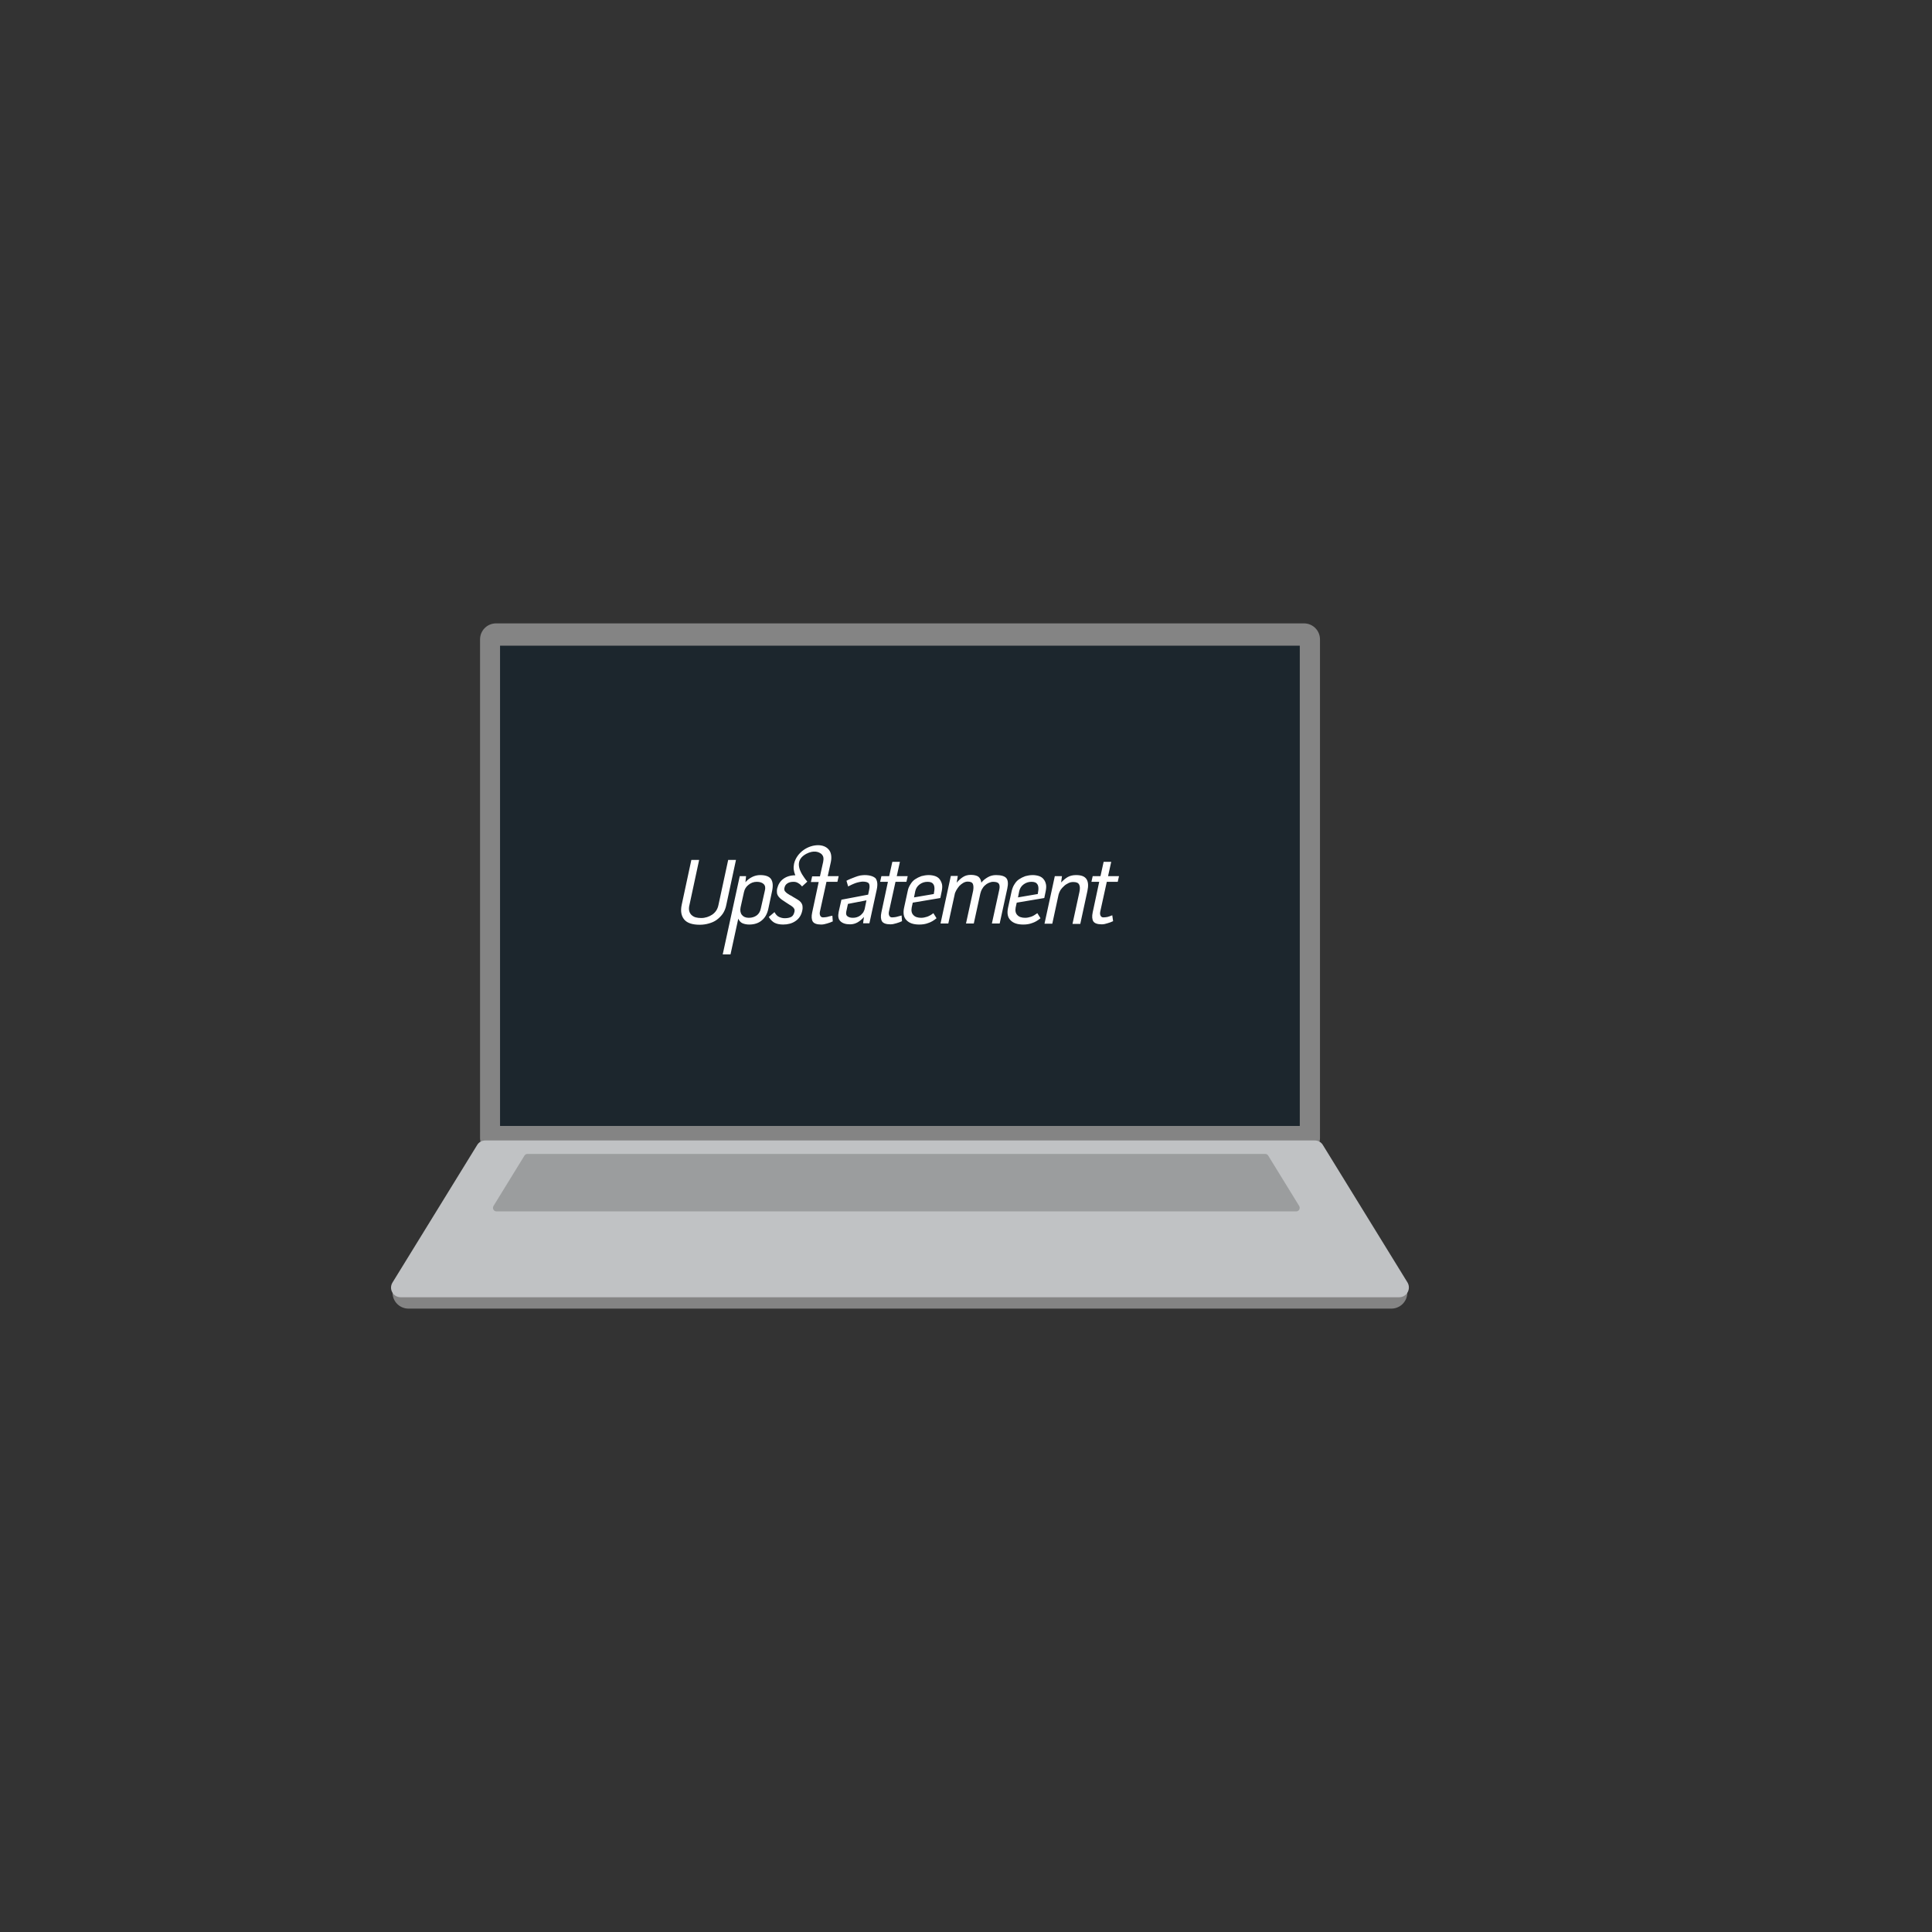 <?xml version="1.0" encoding="utf-8"?>
<!-- Generator: Adobe Illustrator 17.1.0, SVG Export Plug-In . SVG Version: 6.00 Build 0)  -->
<!DOCTYPE svg PUBLIC "-//W3C//DTD SVG 1.1//EN" "http://www.w3.org/Graphics/SVG/1.1/DTD/svg11.dtd">
<svg version="1.1" xmlns="http://www.w3.org/2000/svg" xmlns:xlink="http://www.w3.org/1999/xlink" x="0px" y="0px"
	 viewBox="-6374.9 1753.2 918 918" enable-background="new -6374.9 1753.2 918 918" xml:space="preserve">
<rect x="-6374.9" y="1753.2" width="918" height="918" fill="#333333" stroke="none"/>
<g id="Layer_2" display="none">
</g>
<g id="Layer_1">
	<path fill="#848484" d="M-5706.2,2367.4c0,4.2-3.4,7.6-7.6,7.6h-467c-4.2,0-7.6-3.4-7.6-7.6"/>
	<path fill="#848484" d="M-5755.3,2301.5h-383.9c-4.2,0-7.6-3.4-7.6-7.6v-236.9c0-4.2,3.4-7.6,7.6-7.6h383.9c4.2,0,7.6,3.4,7.6,7.6
		v236.9C-5747.7,2298.1-5751.1,2301.5-5755.3,2301.5z"/>
	<path fill="#C0C2C4" d="M-5710.1,2369.6h-474.4c-3.6,0-5.8-3.9-3.9-7l40.2-65.3c0.8-1.4,2.3-2.2,3.9-2.2h394.1
		c1.6,0,3.1,0.8,3.9,2.2l40.2,65.3C-5704.3,2365.7-5706.5,2369.6-5710.1,2369.6z"/>
	<rect x="-6137.3" y="2060" fill="#1C262D" width="380" height="228.2"/>
	<path fill="#9B9D9E" d="M-5759,2328.8h-380c-1.3,0-2.1-1.4-1.4-2.6l14.7-23.9c0.3-0.5,0.8-0.8,1.4-0.8h350.6c0.6,0,1.1,0.3,1.4,0.8
		l14.7,23.9C-5756.9,2327.4-5757.7,2328.8-5759,2328.8z"/>
	<g>
		<path fill="#FFFFFF" d="M-5901.6,2169c-1.4,0-2.7,0.3-3.9,1c-1.2,0.7-2.3,1.5-3.1,2.6c-0.2-1.4-0.7-2.3-1.5-2.9
			c-0.8-0.5-2-0.8-3.5-0.8c-1.4,0-2.6,0.3-3.7,1c-1.1,0.7-2.1,1.6-3,2.7l0.5-3.2h-3.3l-4.9,22.6h3.7l3-13.7c0.1-0.7,0.4-1.4,0.8-2.1
			c0.4-0.7,0.9-1.4,1.4-2c0.6-0.6,1.2-1.1,1.9-1.5c0.7-0.4,1.4-0.6,2.1-0.6c1.4,0,2.2,0.4,2.5,1.2c0.3,0.8,0.3,1.8,0.1,3.1
			l-3.4,15.6h3.7l3.1-14.2c0.2-0.7,0.4-1.4,0.8-2.1c0.4-0.7,0.8-1.3,1.4-1.8c0.5-0.5,1.1-0.9,1.8-1.2c0.7-0.3,1.4-0.5,2.1-0.5
			c1.4,0,2.3,0.3,2.7,0.9c0.4,0.6,0.5,1.6,0.2,2.9l-3.5,16h3.7l3.6-16.5c0.5-2.3,0.4-4-0.4-5
			C-5897.5,2169.5-5899.2,2169-5901.6,2169 M-5949.1,2188.9c-0.6,0.1-1.3,0.2-1.9,0.2c-0.6,0-1-0.2-1.3-0.7
			c-0.3-0.5-0.4-1.2-0.2-2.1l3.1-14.1h5.2l0.6-2.7h-5.2l1.5-6.8h-3.6l-1.5,6.8h-3.7l-0.6,2.7h3.7l-3.1,14.5
			c-0.4,1.9-0.3,3.3,0.3,4.3c0.6,0.9,1.9,1.4,4,1.4c0.9,0,1.8-0.2,2.8-0.5c1-0.3,1.9-0.6,2.7-1l-0.2-2.7
			C-5947.7,2188.5-5948.4,2188.7-5949.1,2188.9 M-5940,2176.6c0.3-1.3,1-2.4,2.1-3.2c1.1-0.8,2.3-1.2,3.7-1.2c1.3,0,2.2,0.3,2.7,1
			c0.5,0.6,0.7,1.6,0.6,2.8l-0.3,2l-9.4,1.6L-5940,2176.6z M-5934.4,2188.8c-0.9,0.3-1.9,0.5-2.8,0.5c-1.6,0-2.9-0.4-3.7-1.3
			c-0.8-0.8-1.1-2-0.8-3.6l0.5-2.3l13.1-2.2l0.7-3.4c0.2-1.1,0.3-2.2,0.1-3.1c-0.2-0.9-0.6-1.7-1.1-2.4c-0.5-0.7-1.3-1.2-2.1-1.5
			c-0.9-0.3-1.9-0.5-3.1-0.5c-1.2,0-2.4,0.2-3.5,0.5c-1.1,0.4-2.1,0.9-3,1.5c-0.9,0.6-1.6,1.4-2.2,2.4c-0.6,0.9-1.1,2-1.3,3.2
			l-1.7,7.8c-0.6,2.7-0.2,4.7,1.1,6c1.3,1.4,3.3,2.1,6.1,2.1c1.5,0,2.9-0.2,4.2-0.7c1.3-0.4,2.7-1.2,4-2.3l-1.5-2.4
			C-5932.4,2187.9-5933.5,2188.5-5934.4,2188.8 M-5846.4,2188.1c-0.9,0.4-1.7,0.6-2.3,0.8c-0.6,0.1-1.3,0.2-1.9,0.2
			c-0.6,0-1-0.2-1.3-0.7c-0.3-0.5-0.4-1.2-0.2-2.1l3.1-14.1h5.2l0.6-2.7h-5.2l1.5-6.8h-3.6l-1.5,6.8h-3.7l-0.6,2.7h3.7l-3.1,14.5
			c-0.4,1.9-0.3,3.3,0.3,4.3c0.6,0.9,1.9,1.4,4,1.4c0.9,0,1.8-0.2,2.7-0.5c1-0.3,1.9-0.6,2.7-1L-5846.4,2188.1z M-5890.6,2176.6
			c0.3-1.3,1-2.4,2.1-3.2c1.1-0.8,2.3-1.2,3.7-1.2c1.3,0,2.2,0.3,2.7,1c0.5,0.6,0.7,1.6,0.6,2.8l-0.3,2l-9.4,1.6L-5890.6,2176.6z
			 M-5885,2188.8c-0.9,0.3-1.9,0.5-2.8,0.5c-1.6,0-2.9-0.4-3.7-1.3c-0.8-0.8-1.1-2-0.8-3.6l0.5-2.3l13.1-2.2l0.7-3.4
			c0.2-1.1,0.3-2.2,0.1-3.1c-0.2-0.9-0.5-1.7-1.1-2.4c-0.5-0.7-1.3-1.2-2.1-1.5c-0.9-0.3-1.9-0.5-3.1-0.5c-1.2,0-2.4,0.2-3.5,0.5
			c-1.1,0.4-2.1,0.9-3,1.5c-0.9,0.6-1.6,1.4-2.2,2.4c-0.6,0.9-1,2-1.3,3.2l-1.7,7.8c-0.6,2.7-0.2,4.7,1.1,6c1.3,1.4,3.3,2.1,6.1,2.1
			c1.5,0,2.9-0.2,4.2-0.7c1.3-0.4,2.7-1.2,4-2.3l-1.5-2.4C-5883.1,2187.9-5884.1,2188.5-5885,2188.8 M-5863.6,2169
			c-1.5,0-2.8,0.3-3.9,0.9c-1.1,0.6-2.1,1.5-3.2,2.6l0.4-3h-3.4l-4.9,22.6h3.7l3-13.9c0.2-0.7,0.5-1.4,0.9-2.1
			c0.5-0.7,1-1.3,1.7-1.9c0.6-0.6,1.3-1,2.1-1.4c0.8-0.4,1.5-0.5,2.3-0.5c1.5,0,2.4,0.4,2.8,1.3c0.4,0.8,0.4,2,0.1,3.4l-3.3,15.2
			h3.7l3.4-15.7c0.5-2.4,0.4-4.2-0.4-5.5C-5859.5,2169.6-5861.1,2169-5863.6,2169 M-5964,2184.9c-0.1,0.6-0.4,1.2-0.7,1.8
			c-0.4,0.5-0.8,1-1.3,1.4c-0.5,0.4-1.1,0.7-1.7,0.9c-0.6,0.2-1.2,0.3-1.9,0.3c-1.1,0-1.9-0.2-2.6-0.7c-0.6-0.4-0.8-1.2-0.6-2.2
			l0.8-3.7l8.8-1.7L-5964,2184.9z M-5964.1,2169c-0.6,0-1.3,0.1-2.1,0.2c-0.8,0.2-1.6,0.4-2.3,0.7c-0.8,0.3-1.5,0.6-2.3,0.9
			c-0.7,0.3-1.4,0.6-1.9,0.9l0.8,2.7c0.4-0.2,1-0.5,1.6-0.8c0.6-0.3,1.2-0.5,1.9-0.8c0.6-0.2,1.3-0.4,1.9-0.5
			c0.6-0.1,1.1-0.2,1.5-0.2c1.5,0,2.4,0.3,2.9,0.8c0.4,0.6,0.5,1.6,0.2,3l-0.5,2.4l-12.7,2.4l-1.3,5.8c-0.4,2-0.2,3.4,0.8,4.4
			c1,1,2.5,1.5,4.6,1.5c1.3,0,2.5-0.3,3.7-1c1.1-0.7,2.1-1.5,2.9-2.5l-0.4,3h3l3.5-16.1c0.5-2.4,0.3-4.1-0.6-5.3
			C-5959.9,2169.6-5961.6,2169-5964.1,2169 M-6013.4,2184.9c-0.3,1.5-1,2.6-2,3.3c-1,0.7-2.2,1.1-3.7,1.1c-1.5,0-2.6-0.5-3.3-1.4
			c-0.7-0.9-0.9-2.1-0.6-3.6l1.6-7.2c0.3-1.4,1-2.6,2.2-3.5c1.1-0.9,2.4-1.4,3.9-1.4c1.5,0,2.6,0.4,3.3,1.1c0.7,0.7,0.9,1.8,0.5,3.2
			L-6013.4,2184.9z M-6013.7,2169c-1.3,0-2.6,0.3-3.8,0.9c-1.2,0.6-2.3,1.4-3.2,2.5l0.3-2.9h-3l-8.1,37.2h3.7l3.7-17
			c0.4,1,1.1,1.8,2,2.2c1,0.4,2,0.6,3.2,0.6c2.5,0,4.5-0.7,6-2c1.6-1.3,2.6-3.2,3.1-5.6l1.8-8.5c0.5-2.5,0.3-4.3-0.6-5.6
			C-6009.5,2169.6-6011.2,2169-6013.7,2169 M-6033.5,2183.1c-0.4,2.1-1.4,3.6-3,4.7c-1.5,1-3.3,1.6-5.2,1.6c-1,0-1.8-0.1-2.6-0.3
			c-0.8-0.2-1.4-0.6-2-1.1c-0.5-0.5-0.9-1.1-1.1-1.9c-0.2-0.8-0.2-1.8,0.1-2.9l4.6-21.4h-3.7l-4.6,21.4c-0.6,2.9-0.2,5.2,1.2,6.9
			c1.4,1.7,3.9,2.5,7.4,2.5c1.5,0,2.9-0.2,4.3-0.6c1.4-0.4,2.6-0.9,3.7-1.7c1.1-0.8,2.1-1.8,2.9-2.9c0.8-1.2,1.4-2.6,1.7-4.2
			l4.6-21.4h-3.7L-6033.5,2183.1z M-5981.9,2188.9c-0.6,0.1-1.3,0.2-1.9,0.2c-0.6,0-1-0.2-1.3-0.7c-0.3-0.5-0.4-1.2-0.2-2.1
			l3.1-14.1h5.2l0.6-2.7h-5.2l1.5-6.8h0c0.5-2.5,0.1-4.6-1.1-5.9c-1.2-1.4-3.1-2-5-2c-2.3,0-4.8,0.8-6.9,2.3
			c-2.1,1.5-3.9,3.8-4.5,6.5c-0.4,1.9-0.2,3.6,0.6,5.5c0,0-0.1,0-0.1,0c-2.2,0-4.1,0.6-5.6,1.7c-1.5,1.1-2.4,2.6-2.9,4.5
			c-0.2,0.9-0.2,1.7-0.1,2.3c0.1,0.6,0.4,1.2,0.8,1.7c0.4,0.5,0.9,1,1.5,1.4c0.6,0.4,1.3,0.9,2.1,1.4c0.6,0.4,1.1,0.7,1.7,1.1
			c0.5,0.3,1,0.6,1.3,0.9c0.4,0.3,0.6,0.6,0.8,1c0.2,0.4,0.2,0.8,0.1,1.3c-0.3,1.3-0.8,2.1-1.6,2.5c-0.8,0.4-1.8,0.6-3.1,0.6
			c-0.8,0-1.7-0.2-2.6-0.6c-0.9-0.4-1.6-1.2-2.2-2.3l-2.7,2.3c0.7,1.2,1.6,2.1,2.6,2.7c1.1,0.6,2.5,0.9,4.2,0.9
			c2.2,0,4.2-0.5,5.8-1.6c1.7-1.1,2.8-2.7,3.3-5c0.2-0.9,0.2-1.7,0.1-2.3c-0.1-0.6-0.4-1.2-0.8-1.7c-0.4-0.5-0.9-0.9-1.6-1.3
			c-0.6-0.4-1.4-0.8-2.2-1.3c-0.4-0.3-0.9-0.6-1.4-0.8c-0.5-0.3-1-0.6-1.4-0.9c-0.4-0.3-0.7-0.7-1-1c-0.2-0.4-0.3-0.8-0.2-1.4
			c0.2-1.1,0.7-1.8,1.5-2.3c0.8-0.5,1.7-0.7,2.9-0.7c0.8,0,1.6,0.2,2.3,0.7c0.7,0.4,1.2,0.9,1.7,1.5l2.5-2.3
			c-0.2-0.2-0.4-0.5-0.6-0.7c-0.3-0.4-0.6-0.8-0.8-1.1l0,0c-3.2-4.4-4.1-8.7,0.9-11.4c3.5-1.8,5.8-1,7.1,0c0,0,0,0,0,0
			c0.1,0,0.1,0.1,0.1,0.1c0.1,0.1,0.2,0.2,0.3,0.3c0.6,0.7,0.9,1.7,0.5,3.6l-0.1,0.4h0l-1.4,6.3h-3.7l-0.6,2.7h3.7l-3.1,14.5
			c-0.4,1.9-0.3,3.3,0.3,4.3c0.6,0.9,1.9,1.4,4,1.4c0.9,0,1.8-0.2,2.8-0.5c1-0.3,1.9-0.6,2.7-1l-0.2-2.7
			C-5980.5,2188.5-5981.2,2188.7-5981.9,2188.9"/>
	</g>
</g>
</svg>
